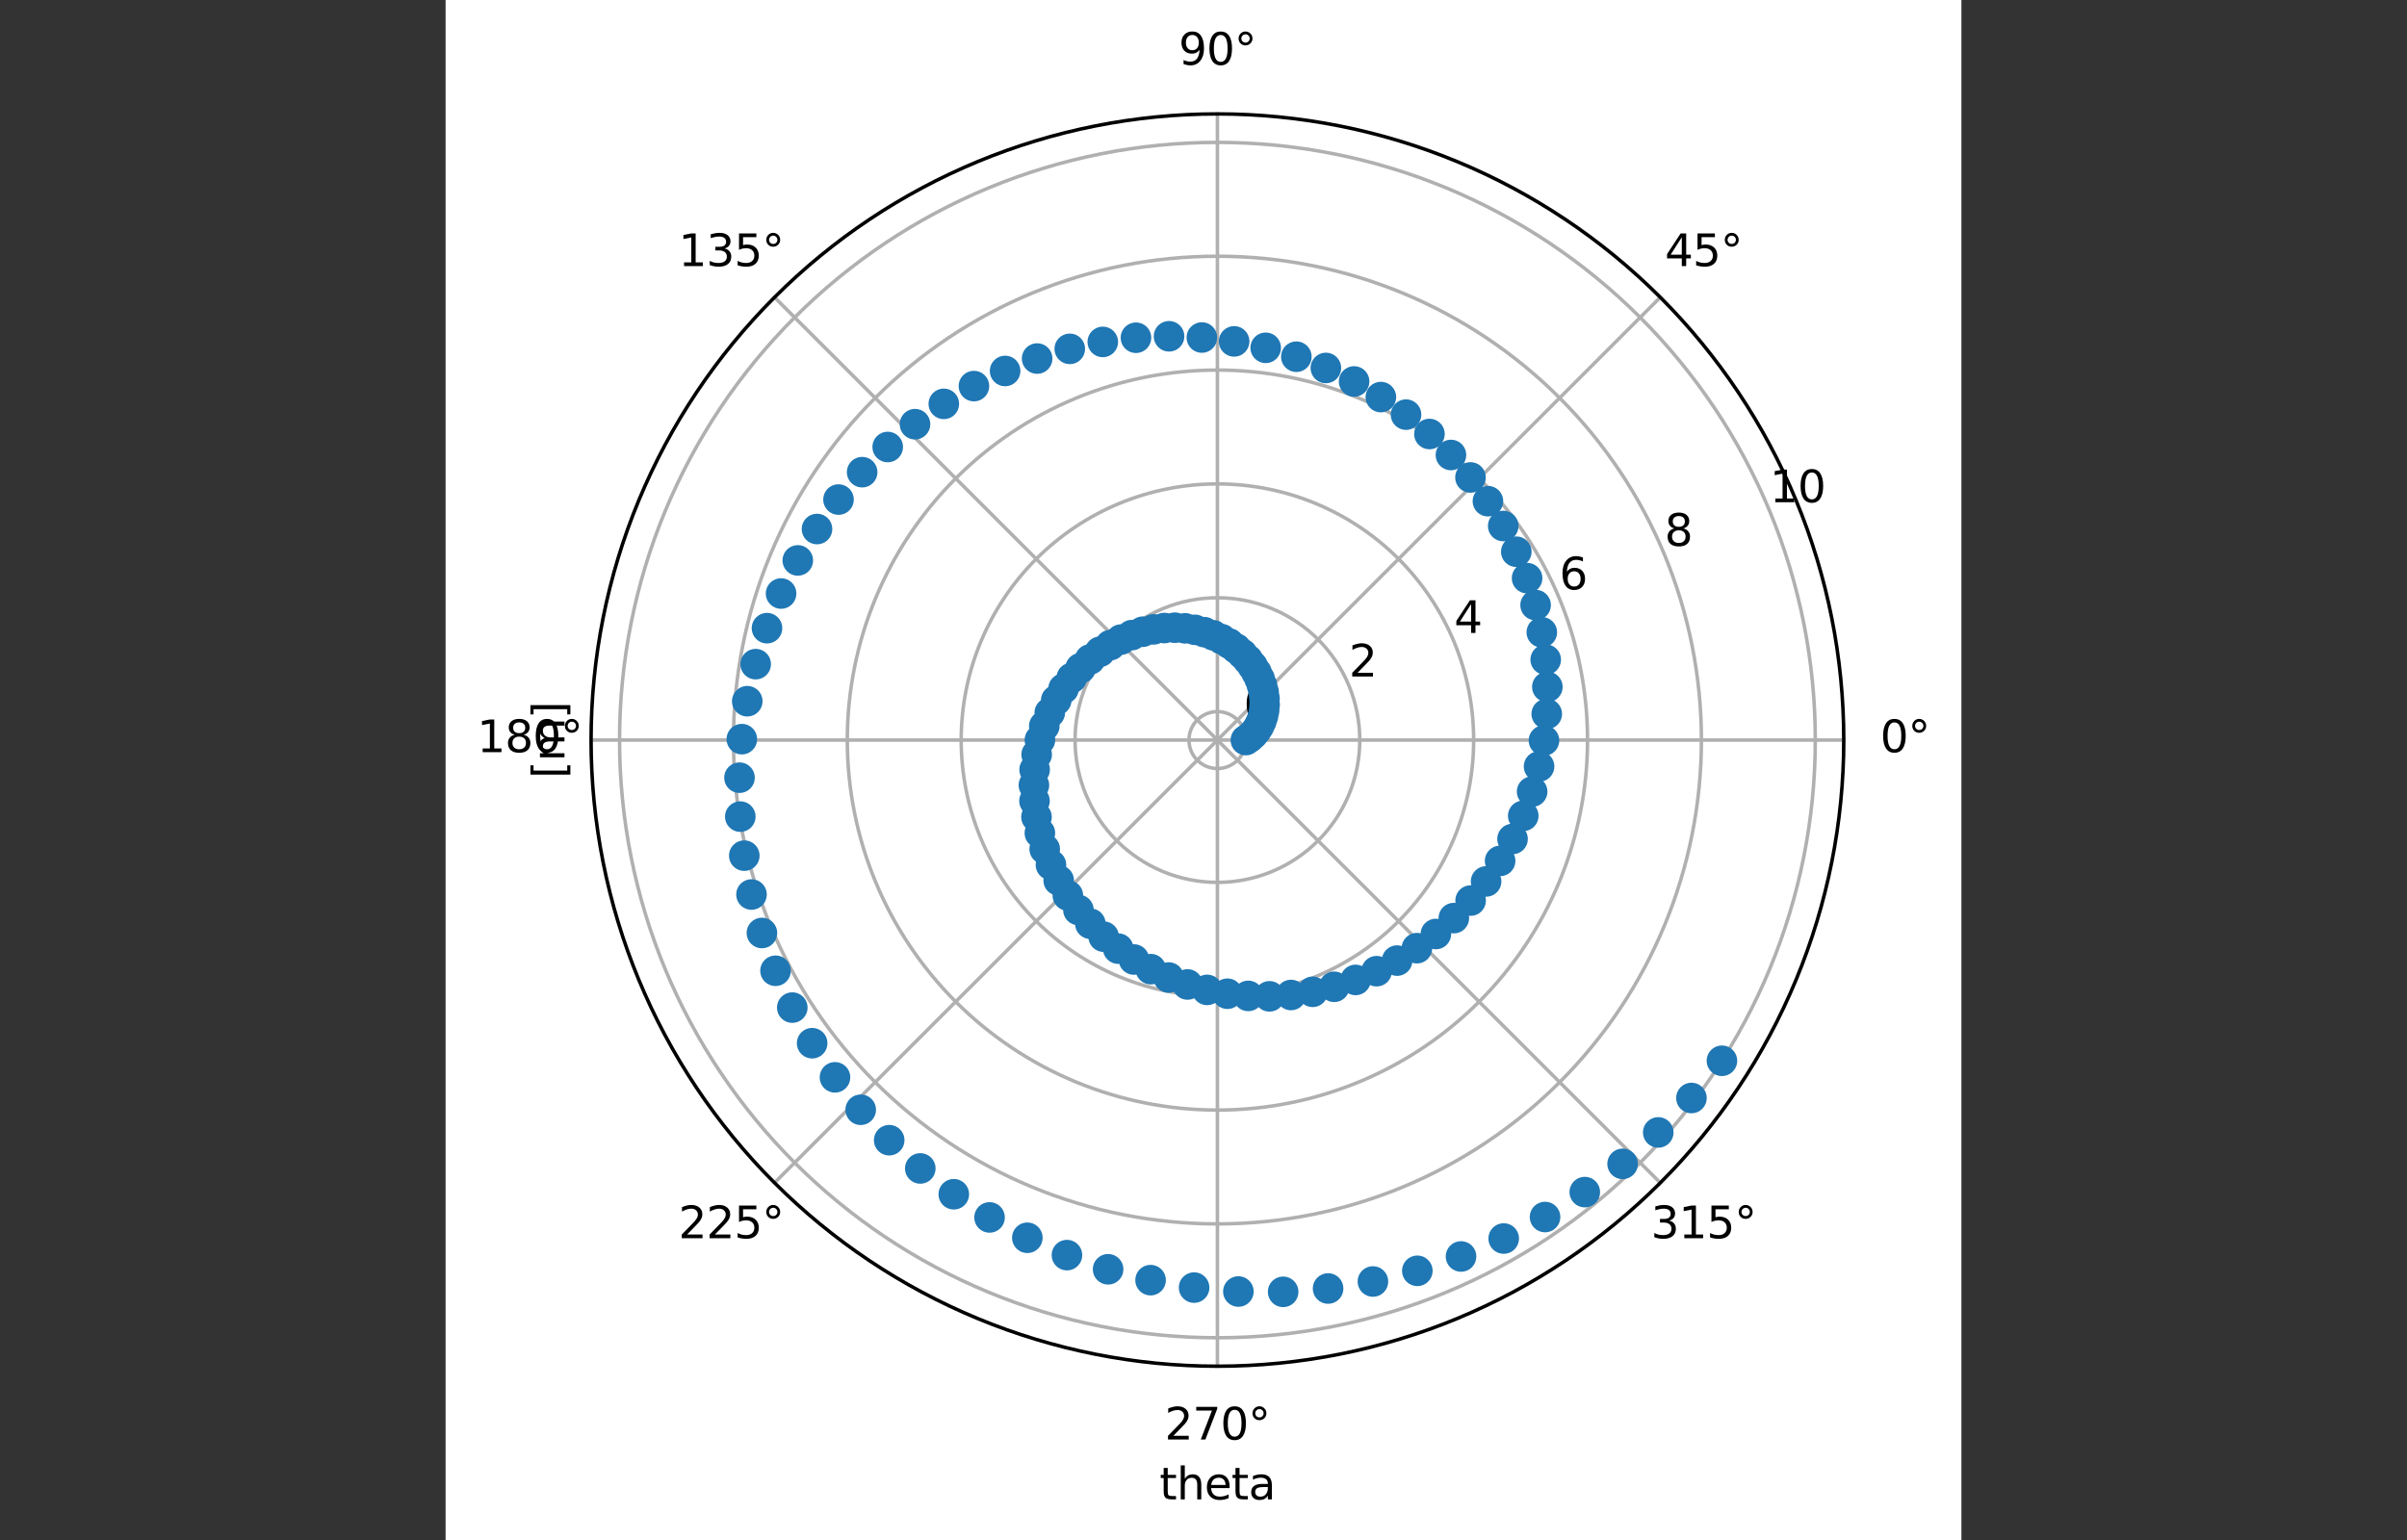 <?xml version="1.0" encoding="UTF-8" standalone="no"?>
<svg
   width="550pt"
   height="351.996pt"
   viewBox="0 0 550 351.996"
   version="1.1"
   id="svg1990"
   xmlns:xlink="http://www.w3.org/1999/xlink"
   xmlns="http://www.w3.org/2000/svg"
   xmlns:svg="http://www.w3.org/2000/svg"
   xmlns:rdf="http://www.w3.org/1999/02/22-rdf-syntax-ns#"
   xmlns:cc="http://creativecommons.org/ns#"
   xmlns:dc="http://purl.org/dc/elements/1.1/">
  <rect x="0" y="0" width="550" height="351.996" fill="#333333" stroke="none"/>
  <defs
     id="defs1436">
    <style
       type="text/css"
       id="style1434">*{stroke-linejoin: round; stroke-linecap: butt}</style>
  </defs>
  <g
     id="figure_1"
     transform="translate(101.817)">
    <g
       id="patch_1">
      <path
         d="M 0,351.996 H 346.365 V 0 H 0 Z"
         style="fill:#ffffff"
         id="path1438" />
    </g>
    <g
       id="axes_1">
      <g
         id="patch_2">
        <path
           d="m 319.484,169.159 c 0,-18.794 -3.702,-37.406 -10.894,-54.77 C 301.397,97.026 290.854,81.248 277.565,67.958 264.275,54.668 248.497,44.126 231.133,36.933 213.77,29.741 195.158,26.039 176.364,26.039 c -18.794,0 -37.406,3.702 -54.77,10.894 C 104.23,44.126 88.452,54.668 75.163,67.958 61.873,81.248 51.33,97.026 44.138,114.389 36.946,131.753 33.244,150.365 33.244,169.159 c 0,18.794 3.702,37.406 10.894,54.77 7.192,17.364 17.735,33.142 31.025,46.431 13.29,13.29 29.068,23.832 46.431,31.025 17.364,7.192 35.975,10.894 54.77,10.894 18.794,0 37.406,-3.702 54.77,-10.894 17.364,-7.192 33.142,-17.735 46.431,-31.025 13.29,-13.29 23.832,-29.068 31.025,-46.431 7.192,-17.364 10.894,-35.975 10.894,-54.77 m -143.12,0 c 0,0 0,0 0,0 0,0 0,0 0,0 0,0 0,0 0,0 0,0 0,0 0,0 0,0 0,0 0,0 0,0 0,0 0,0 0,0 0,0 0,0 0,0 0,0 0,0 0,0 0,0 0,0 0,0 0,0 0,0 0,0 0,0 0,0 0,0 0,0 0,0 0,0 0,0 0,0 0,0 0,0 0,0 0,0 0,0 0,0 0,0 0,0 0,0 z"
           style="fill:#ffffff"
           id="path1441" />
      </g>
      <g
         id="matplotlib.axis_1">
        <g
           id="xtick_1">
          <g
             id="line2d_1">
            <path
               d="m 176.364,169.159 h 143.12"
               clip-path="url(#p679131af2a)"
               style="fill:none;stroke:#b0b0b0;stroke-width:0.8;stroke-linecap:square"
               id="path1444" />
          </g>
          <g
             id="text_1">
            <!-- 0° -->
            <g
               transform="matrix(0.1,0,0,-0.1,327.803,171.918)"
               id="g1455">
              <defs
                 id="defs1449">
                <path
                   id="DejaVuSans-30"
                   d="m 2034,4250 q -487,0 -733,-480 -245,-479 -245,-1442 0,-959 245,-1439 246,-480 733,-480 491,0 736,480 246,480 246,1439 0,963 -246,1442 -245,480 -736,480 z m 0,500 q 785,0 1199,-621 414,-620 414,-1801 0,-1178 -414,-1799 -414,-620 -1199,-620 -784,0 -1198,620 -414,621 -414,1799 0,1181 414,1801 414,621 1198,621 z"
                   transform="scale(0.016)" />
                <path
                   id="DejaVuSans-b0"
                   d="m 1600,4347 q -250,0 -422,-174 -172,-173 -172,-423 0,-247 172,-417 172,-170 422,-170 250,0 422,170 172,170 172,417 0,247 -174,422 -173,175 -420,175 z m 0,403 q 200,0 384,-77 185,-76 319,-220 144,-140 216,-319 72,-178 72,-384 0,-412 -289,-698 -289,-286 -708,-286 -422,0 -704,281 -281,281 -281,703 0,419 287,709 288,291 704,291 z"
                   transform="scale(0.016)" />
              </defs>
              <use
                 xlink:href="#DejaVuSans-30"
                 id="use1451"
                 x="0"
                 y="0"
                 width="100%"
                 height="100%" />
              <use
                 xlink:href="#DejaVuSans-b0"
                 x="63.623"
                 id="use1453"
                 y="0"
                 width="100%"
                 height="100%" />
            </g>
          </g>
        </g>
        <g
           id="xtick_2">
          <g
             id="line2d_2">
            <path
               d="M 176.364,169.159 277.565,67.958"
               clip-path="url(#p679131af2a)"
               style="fill:none;stroke:#b0b0b0;stroke-width:0.8;stroke-linecap:square"
               id="path1459" />
          </g>
          <g
             id="text_2">
            <!-- 45° -->
            <g
               transform="matrix(0.1,0,0,-0.1,278.602,60.818)"
               id="g1472">
              <defs
                 id="defs1464">
                <path
                   id="DejaVuSans-34"
                   d="M 2419,4116 825,1625 h 1594 z m -166,550 h 794 V 1625 h 666 V 1100 H 3047 V 0 H 2419 V 1100 H 313 v 609 z"
                   transform="scale(0.016)" />
                <path
                   id="DejaVuSans-35"
                   d="M 691,4666 H 3169 V 4134 H 1269 V 2991 q 137,47 274,70 138,23 276,23 781,0 1237,-428 457,-428 457,-1159 Q 3513,744 3044,326 2575,-91 1722,-91 1428,-91 1123,-41 819,9 494,109 v 635 q 281,-153 581,-228 300,-75 634,-75 541,0 856,284 316,284 316,772 0,487 -316,771 -315,285 -856,285 -253,0 -505,-56 -251,-56 -513,-175 z"
                   transform="scale(0.016)" />
              </defs>
              <use
                 xlink:href="#DejaVuSans-34"
                 id="use1466"
                 x="0"
                 y="0"
                 width="100%"
                 height="100%" />
              <use
                 xlink:href="#DejaVuSans-35"
                 x="63.623"
                 id="use1468"
                 y="0"
                 width="100%"
                 height="100%" />
              <use
                 xlink:href="#DejaVuSans-b0"
                 x="127.246"
                 id="use1470"
                 y="0"
                 width="100%"
                 height="100%" />
            </g>
          </g>
        </g>
        <g
           id="xtick_3">
          <g
             id="line2d_3">
            <path
               d="M 176.364,169.159 V 26.039"
               clip-path="url(#p679131af2a)"
               style="fill:none;stroke:#b0b0b0;stroke-width:0.8;stroke-linecap:square"
               id="path1476" />
          </g>
          <g
             id="text_3">
            <!-- 90° -->
            <g
               transform="matrix(0.1,0,0,-0.1,167.501,14.798)"
               id="g1488">
              <defs
                 id="defs1480">
                <path
                   id="DejaVuSans-39"
                   d="m 703,97 v 575 q 238,-113 481,-172 244,-59 479,-59 625,0 954,420 330,420 377,1277 -181,-269 -460,-413 -278,-144 -615,-144 -700,0 -1108,423 -408,424 -408,1159 0,718 425,1152 425,435 1131,435 810,0 1236,-621 427,-620 427,-1801 Q 3622,1225 3098,567 2575,-91 1691,-91 1453,-91 1209,-44 966,3 703,97 Z m 1256,1978 q 425,0 673,290 249,291 249,798 0,503 -249,795 -248,292 -673,292 -425,0 -673,-292 -248,-292 -248,-795 0,-507 248,-798 248,-290 673,-290 z"
                   transform="scale(0.016)" />
              </defs>
              <use
                 xlink:href="#DejaVuSans-39"
                 id="use1482"
                 x="0"
                 y="0"
                 width="100%"
                 height="100%" />
              <use
                 xlink:href="#DejaVuSans-30"
                 x="63.623"
                 id="use1484"
                 y="0"
                 width="100%"
                 height="100%" />
              <use
                 xlink:href="#DejaVuSans-b0"
                 x="127.246"
                 id="use1486"
                 y="0"
                 width="100%"
                 height="100%" />
            </g>
          </g>
        </g>
        <g
           id="xtick_4">
          <g
             id="line2d_4">
            <path
               d="M 176.364,169.159 75.163,67.958"
               clip-path="url(#p679131af2a)"
               style="fill:none;stroke:#b0b0b0;stroke-width:0.8;stroke-linecap:square"
               id="path1492" />
          </g>
          <g
             id="text_4">
            <!-- 135° -->
            <g
               transform="matrix(0.1,0,0,-0.1,53.219,60.818)"
               id="g1507">
              <defs
                 id="defs1497">
                <path
                   id="DejaVuSans-31"
                   d="M 794,531 H 1825 V 4091 L 703,3866 v 575 l 1116,225 h 631 V 531 H 3481 V 0 H 794 Z"
                   transform="scale(0.016)" />
                <path
                   id="DejaVuSans-33"
                   d="m 2597,2516 q 453,-97 707,-404 255,-306 255,-756 0,-690 -475,-1069 -475,-378 -1350,-378 -293,0 -604,58 -311,58 -642,174 v 609 q 262,-153 574,-231 313,-78 654,-78 593,0 904,234 311,234 311,681 0,413 -289,645 -289,233 -804,233 h -544 v 519 h 569 q 465,0 712,186 247,186 247,536 0,359 -255,551 -254,193 -729,193 -260,0 -557,-57 -297,-56 -653,-174 v 562 q 360,100 674,150 314,50 592,50 719,0 1137,-327 419,-326 419,-882 0,-388 -222,-655 -222,-267 -631,-370 z"
                   transform="scale(0.016)" />
              </defs>
              <use
                 xlink:href="#DejaVuSans-31"
                 id="use1499"
                 x="0"
                 y="0"
                 width="100%"
                 height="100%" />
              <use
                 xlink:href="#DejaVuSans-33"
                 x="63.623"
                 id="use1501"
                 y="0"
                 width="100%"
                 height="100%" />
              <use
                 xlink:href="#DejaVuSans-35"
                 x="127.246"
                 id="use1503"
                 y="0"
                 width="100%"
                 height="100%" />
              <use
                 xlink:href="#DejaVuSans-b0"
                 x="190.869"
                 id="use1505"
                 y="0"
                 width="100%"
                 height="100%" />
            </g>
          </g>
        </g>
        <g
           id="xtick_5">
          <g
             id="line2d_5">
            <path
               d="m 176.364,169.159 h -143.12"
               clip-path="url(#p679131af2a)"
               style="fill:none;stroke:#b0b0b0;stroke-width:0.8;stroke-linecap:square"
               id="path1511" />
          </g>
          <g
             id="text_5">
            <!-- 180° -->
            <g
               transform="matrix(0.1,0,0,-0.1,7.2,171.918)"
               id="g1525">
              <defs
                 id="defs1515">
                <path
                   id="DejaVuSans-38"
                   d="m 2034,2216 q -450,0 -708,-241 -257,-241 -257,-662 0,-422 257,-663 258,-241 708,-241 450,0 709,242 260,243 260,662 0,421 -258,662 -257,241 -711,241 z m -631,268 q -406,100 -633,378 -226,279 -226,679 0,559 398,884 399,325 1092,325 697,0 1094,-325 397,-325 397,-884 0,-400 -227,-679 -226,-278 -629,-378 456,-106 710,-416 255,-309 255,-755 Q 3634,634 3220,271 2806,-91 2034,-91 1263,-91 848,271 434,634 434,1313 q 0,446 256,755 257,310 713,416 z m -231,997 q 0,-362 226,-565 227,-203 636,-203 407,0 636,203 230,203 230,565 0,363 -230,566 -229,203 -636,203 -409,0 -636,-203 -226,-203 -226,-566 z"
                   transform="scale(0.016)" />
              </defs>
              <use
                 xlink:href="#DejaVuSans-31"
                 id="use1517"
                 x="0"
                 y="0"
                 width="100%"
                 height="100%" />
              <use
                 xlink:href="#DejaVuSans-38"
                 x="63.623"
                 id="use1519"
                 y="0"
                 width="100%"
                 height="100%" />
              <use
                 xlink:href="#DejaVuSans-30"
                 x="127.246"
                 id="use1521"
                 y="0"
                 width="100%"
                 height="100%" />
              <use
                 xlink:href="#DejaVuSans-b0"
                 x="190.869"
                 id="use1523"
                 y="0"
                 width="100%"
                 height="100%" />
            </g>
          </g>
        </g>
        <g
           id="xtick_6">
          <g
             id="line2d_6">
            <path
               d="M 176.364,169.159 75.163,270.36"
               clip-path="url(#p679131af2a)"
               style="fill:none;stroke:#b0b0b0;stroke-width:0.8;stroke-linecap:square"
               id="path1529" />
          </g>
          <g
             id="text_6">
            <!-- 225° -->
            <g
               transform="matrix(0.1,0,0,-0.1,53.219,283.019)"
               id="g1543">
              <defs
                 id="defs1533">
                <path
                   id="DejaVuSans-32"
                   d="M 1228,531 H 3431 V 0 H 469 v 531 q 359,372 979,998 621,627 780,809 303,340 423,576 121,236 121,464 0,372 -261,606 -261,235 -680,235 -297,0 -627,-103 -329,-103 -704,-313 v 638 q 381,153 712,231 332,78 607,78 725,0 1156,-363 431,-362 431,-968 0,-288 -108,-546 -107,-257 -392,-607 -78,-91 -497,-524 Q 1991,1309 1228,531 Z"
                   transform="scale(0.016)" />
              </defs>
              <use
                 xlink:href="#DejaVuSans-32"
                 id="use1535"
                 x="0"
                 y="0"
                 width="100%"
                 height="100%" />
              <use
                 xlink:href="#DejaVuSans-32"
                 x="63.623"
                 id="use1537"
                 y="0"
                 width="100%"
                 height="100%" />
              <use
                 xlink:href="#DejaVuSans-35"
                 x="127.246"
                 id="use1539"
                 y="0"
                 width="100%"
                 height="100%" />
              <use
                 xlink:href="#DejaVuSans-b0"
                 x="190.869"
                 id="use1541"
                 y="0"
                 width="100%"
                 height="100%" />
            </g>
          </g>
        </g>
        <g
           id="xtick_7">
          <g
             id="line2d_7">
            <path
               d="m 176.364,169.159 v 143.12"
               clip-path="url(#p679131af2a)"
               style="fill:none;stroke:#b0b0b0;stroke-width:0.8;stroke-linecap:square"
               id="path1547" />
          </g>
          <g
             id="text_7">
            <!-- 270° -->
            <g
               transform="matrix(0.1,0,0,-0.1,164.32,329.038)"
               id="g1561">
              <defs
                 id="defs1551">
                <path
                   id="DejaVuSans-37"
                   d="M 525,4666 H 3525 V 4397 L 1831,0 H 1172 L 2766,4134 H 525 Z"
                   transform="scale(0.016)" />
              </defs>
              <use
                 xlink:href="#DejaVuSans-32"
                 id="use1553"
                 x="0"
                 y="0"
                 width="100%"
                 height="100%" />
              <use
                 xlink:href="#DejaVuSans-37"
                 x="63.623"
                 id="use1555"
                 y="0"
                 width="100%"
                 height="100%" />
              <use
                 xlink:href="#DejaVuSans-30"
                 x="127.246"
                 id="use1557"
                 y="0"
                 width="100%"
                 height="100%" />
              <use
                 xlink:href="#DejaVuSans-b0"
                 x="190.869"
                 id="use1559"
                 y="0"
                 width="100%"
                 height="100%" />
            </g>
          </g>
        </g>
        <g
           id="xtick_8">
          <g
             id="line2d_8">
            <path
               d="M 176.364,169.159 277.565,270.36"
               clip-path="url(#p679131af2a)"
               style="fill:none;stroke:#b0b0b0;stroke-width:0.8;stroke-linecap:square"
               id="path1565" />
          </g>
          <g
             id="text_8">
            <!-- 315° -->
            <g
               transform="matrix(0.1,0,0,-0.1,275.421,283.019)"
               id="g1576">
              <use
                 xlink:href="#DejaVuSans-33"
                 id="use1568"
                 x="0"
                 y="0"
                 width="100%"
                 height="100%" />
              <use
                 xlink:href="#DejaVuSans-31"
                 x="63.623"
                 id="use1570"
                 y="0"
                 width="100%"
                 height="100%" />
              <use
                 xlink:href="#DejaVuSans-35"
                 x="127.246"
                 id="use1572"
                 y="0"
                 width="100%"
                 height="100%" />
              <use
                 xlink:href="#DejaVuSans-b0"
                 x="190.869"
                 id="use1574"
                 y="0"
                 width="100%"
                 height="100%" />
            </g>
          </g>
        </g>
        <g
           id="text_9">
          <!-- theta -->
          <g
             transform="matrix(0.1,0,0,-0.1,163.134,342.717)"
             id="g1596">
            <defs
               id="defs1584">
              <path
                 id="DejaVuSans-74"
                 d="M 1172,4494 V 3500 H 2356 V 3053 H 1172 V 1153 q 0,-428 117,-550 117,-122 477,-122 h 590 V 0 H 1766 Q 1100,0 847,248 594,497 594,1153 V 3053 H 172 v 447 h 422 v 994 z"
                 transform="scale(0.016)" />
              <path
                 id="DejaVuSans-68"
                 d="M 3513,2113 V 0 h -575 v 2094 q 0,497 -194,743 -194,247 -581,247 -466,0 -735,-297 -269,-296 -269,-809 V 0 H 581 v 4863 h 578 V 2956 q 207,316 486,472 280,156 646,156 603,0 912,-373 310,-373 310,-1098 z"
                 transform="scale(0.016)" />
              <path
                 id="DejaVuSans-65"
                 d="M 3597,1894 V 1613 H 953 q 38,-594 358,-905 320,-311 892,-311 331,0 642,81 311,81 618,244 V 178 Q 3153,47 2828,-22 2503,-91 2169,-91 1331,-91 842,396 353,884 353,1716 q 0,859 464,1363 464,505 1252,505 706,0 1117,-455 411,-454 411,-1235 z m -575,169 q -6,471 -264,752 -258,282 -683,282 -481,0 -770,-272 -289,-272 -333,-766 z"
                 transform="scale(0.016)" />
              <path
                 id="DejaVuSans-61"
                 d="m 2194,1759 q -697,0 -966,-159 -269,-159 -269,-544 0,-306 202,-486 202,-179 548,-179 479,0 768,339 289,339 289,901 v 128 z m 1147,238 V 0 H 2766 V 531 Q 2569,213 2275,61 1981,-91 1556,-91 q -537,0 -855,302 -317,302 -317,808 0,590 395,890 396,300 1180,300 h 807 v 57 q 0,397 -261,614 -261,217 -733,217 -300,0 -585,-72 -284,-72 -546,-216 v 532 q 315,122 612,182 297,61 578,61 760,0 1135,-394 375,-393 375,-1193 z"
                 transform="scale(0.016)" />
            </defs>
            <use
               xlink:href="#DejaVuSans-74"
               id="use1586"
               x="0"
               y="0"
               width="100%"
               height="100%" />
            <use
               xlink:href="#DejaVuSans-68"
               x="39.209"
               id="use1588"
               y="0"
               width="100%"
               height="100%" />
            <use
               xlink:href="#DejaVuSans-65"
               x="102.588"
               id="use1590"
               y="0"
               width="100%"
               height="100%" />
            <use
               xlink:href="#DejaVuSans-74"
               x="164.111"
               id="use1592"
               y="0"
               width="100%"
               height="100%" />
            <use
               xlink:href="#DejaVuSans-61"
               x="203.32"
               id="use1594"
               y="0"
               width="100%"
               height="100%" />
          </g>
        </g>
      </g>
      <g
         id="matplotlib.axis_2">
        <g
           id="ytick_1">
          <g
             id="line2d_9">
            <path
               d="m 182.869,169.159 c 0,-0.854 -0.168,-1.7 -0.495,-2.49 -0.327,-0.789 -0.806,-1.506 -1.41,-2.111 -0.604,-0.604 -1.321,-1.083 -2.111,-1.41 -0.789,-0.327 -1.635,-0.495 -2.49,-0.495 -0.854,0 -1.7,0.168 -2.49,0.495 -0.789,0.327 -1.506,0.806 -2.111,1.41 -0.604,0.604 -1.083,1.321 -1.41,2.111 -0.327,0.789 -0.495,1.635 -0.495,2.49 0,0.854 0.168,1.7 0.495,2.49 0.327,0.789 0.806,1.506 1.41,2.111 0.604,0.604 1.321,1.083 2.111,1.41 0.789,0.327 1.635,0.495 2.49,0.495 0.854,0 1.7,-0.168 2.49,-0.495 0.789,-0.327 1.506,-0.806 2.111,-1.41 0.604,-0.604 1.083,-1.321 1.41,-2.111 0.327,-0.789 0.495,-1.635 0.495,-2.49"
               clip-path="url(#p679131af2a)"
               style="fill:none;stroke:#b0b0b0;stroke-width:0.8;stroke-linecap:square"
               id="path1600" />
          </g>
          <g
             id="text_10">
            <!-- 0 -->
            <g
               transform="matrix(0.1,0,0,-0.1,182.374,164.59)"
               id="g1605">
              <use
                 xlink:href="#DejaVuSans-30"
                 id="use1603"
                 x="0"
                 y="0"
                 width="100%"
                 height="100%" />
            </g>
          </g>
        </g>
        <g
           id="ytick_2">
          <g
             id="line2d_10">
            <path
               d="m 208.891,169.159 c 0,-4.271 -0.841,-8.501 -2.476,-12.448 -1.635,-3.946 -4.031,-7.532 -7.051,-10.553 -3.02,-3.02 -6.606,-5.416 -10.553,-7.051 -3.946,-1.635 -8.176,-2.476 -12.448,-2.476 -4.271,0 -8.501,0.841 -12.448,2.476 -3.946,1.635 -7.532,4.031 -10.553,7.051 -3.02,3.02 -5.416,6.606 -7.051,10.553 -1.635,3.946 -2.476,8.176 -2.476,12.448 0,4.271 0.841,8.501 2.476,12.448 1.635,3.946 4.031,7.532 7.051,10.553 3.02,3.02 6.606,5.416 10.553,7.051 3.946,1.635 8.176,2.476 12.448,2.476 4.271,0 8.501,-0.841 12.448,-2.476 3.946,-1.635 7.532,-4.031 10.553,-7.051 3.02,-3.02 5.416,-6.606 7.051,-10.553 1.635,-3.946 2.476,-8.176 2.476,-12.448"
               clip-path="url(#p679131af2a)"
               style="fill:none;stroke:#b0b0b0;stroke-width:0.8;stroke-linecap:square"
               id="path1609" />
          </g>
          <g
             id="text_11">
            <!-- 2 -->
            <g
               transform="matrix(0.1,0,0,-0.1,206.415,154.632)"
               id="g1614">
              <use
                 xlink:href="#DejaVuSans-32"
                 id="use1612"
                 x="0"
                 y="0"
                 width="100%"
                 height="100%" />
            </g>
          </g>
        </g>
        <g
           id="ytick_3">
          <g
             id="line2d_11">
            <path
               d="m 234.913,169.159 c 0,-7.689 -1.514,-15.302 -4.457,-22.406 -2.942,-7.103 -7.255,-13.558 -12.692,-18.995 -5.437,-5.437 -11.891,-9.75 -18.995,-12.692 -7.103,-2.942 -14.717,-4.457 -22.406,-4.457 -7.689,0 -15.302,1.514 -22.406,4.457 -7.103,2.942 -13.558,7.255 -18.995,12.692 -5.437,5.437 -9.75,11.891 -12.692,18.995 -2.942,7.103 -4.457,14.717 -4.457,22.406 0,7.689 1.514,15.302 4.457,22.406 2.942,7.103 7.255,13.558 12.692,18.995 5.437,5.437 11.891,9.75 18.995,12.692 7.103,2.942 14.717,4.457 22.406,4.457 7.689,0 15.302,-1.514 22.406,-4.457 7.103,-2.942 13.558,-7.255 18.995,-12.692 5.437,-5.437 9.75,-11.891 12.692,-18.995 2.942,-7.103 4.457,-14.717 4.457,-22.406"
               clip-path="url(#p679131af2a)"
               style="fill:none;stroke:#b0b0b0;stroke-width:0.8;stroke-linecap:square"
               id="path1618" />
          </g>
          <g
             id="text_12">
            <!-- 4 -->
            <g
               transform="matrix(0.1,0,0,-0.1,230.456,144.674)"
               id="g1623">
              <use
                 xlink:href="#DejaVuSans-34"
                 id="use1621"
                 x="0"
                 y="0"
                 width="100%"
                 height="100%" />
            </g>
          </g>
        </g>
        <g
           id="ytick_4">
          <g
             id="line2d_12">
            <path
               d="m 260.935,169.159 c 0,-11.106 -2.188,-22.104 -6.438,-32.364 -4.25,-10.26 -10.48,-19.584 -18.333,-27.437 -7.853,-7.853 -17.176,-14.083 -27.437,-18.333 -10.26,-4.25 -21.258,-6.438 -32.364,-6.438 -11.106,0 -22.104,2.188 -32.364,6.438 -10.26,4.25 -19.584,10.48 -27.437,18.333 -7.853,7.853 -14.083,17.176 -18.333,27.437 -4.25,10.26 -6.438,21.258 -6.438,32.364 0,11.106 2.188,22.104 6.438,32.364 4.25,10.26 10.48,19.584 18.333,27.437 7.853,7.853 17.176,14.083 27.437,18.333 10.26,4.25 21.258,6.438 32.364,6.438 11.106,0 22.104,-2.188 32.364,-6.438 10.26,-4.25 19.584,-10.48 27.437,-18.333 7.853,-7.853 14.083,-17.176 18.333,-27.437 4.25,-10.26 6.438,-21.258 6.438,-32.364"
               clip-path="url(#p679131af2a)"
               style="fill:none;stroke:#b0b0b0;stroke-width:0.8;stroke-linecap:square"
               id="path1627" />
          </g>
          <g
             id="text_13">
            <!-- 6 -->
            <g
               transform="matrix(0.1,0,0,-0.1,254.497,134.715)"
               id="g1635">
              <defs
                 id="defs1631">
                <path
                   id="DejaVuSans-36"
                   d="m 2113,2584 q -425,0 -674,-291 -248,-290 -248,-796 0,-503 248,-796 249,-292 674,-292 425,0 673,292 248,293 248,796 0,506 -248,796 -248,291 -673,291 z m 1253,1979 v -575 q -238,112 -480,171 -242,60 -480,60 -625,0 -955,-422 -329,-422 -376,-1275 184,272 462,417 279,145 613,145 703,0 1111,-427 408,-426 408,-1160 0,-719 -425,-1154 -425,-434 -1131,-434 -810,0 -1238,620 -428,621 -428,1799 0,1106 525,1764 525,658 1409,658 238,0 480,-47 242,-47 505,-140 z"
                   transform="scale(0.016)" />
              </defs>
              <use
                 xlink:href="#DejaVuSans-36"
                 id="use1633"
                 x="0"
                 y="0"
                 width="100%"
                 height="100%" />
            </g>
          </g>
        </g>
        <g
           id="ytick_5">
          <g
             id="line2d_13">
            <path
               d="m 286.956,169.159 c 0,-14.523 -2.861,-28.905 -8.418,-42.322 -5.558,-13.417 -13.704,-25.61 -23.973,-35.879 -10.269,-10.269 -22.461,-18.416 -35.879,-23.973 -13.417,-5.558 -27.799,-8.418 -42.322,-8.418 -14.523,0 -28.905,2.861 -42.322,8.418 -13.417,5.558 -25.61,13.704 -35.879,23.973 -10.269,10.269 -18.416,22.461 -23.973,35.879 -5.558,13.417 -8.418,27.799 -8.418,42.322 0,14.523 2.861,28.905 8.418,42.322 5.558,13.417 13.704,25.61 23.973,35.879 10.269,10.269 22.461,18.416 35.879,23.973 13.417,5.558 27.799,8.418 42.322,8.418 14.523,0 28.905,-2.861 42.322,-8.418 13.417,-5.558 25.61,-13.704 35.879,-23.973 10.269,-10.269 18.416,-22.461 23.973,-35.879 5.558,-13.417 8.418,-27.799 8.418,-42.322"
               clip-path="url(#p679131af2a)"
               style="fill:none;stroke:#b0b0b0;stroke-width:0.8;stroke-linecap:square"
               id="path1639" />
          </g>
          <g
             id="text_14">
            <!-- 8 -->
            <g
               transform="matrix(0.1,0,0,-0.1,278.538,124.757)"
               id="g1644">
              <use
                 xlink:href="#DejaVuSans-38"
                 id="use1642"
                 x="0"
                 y="0"
                 width="100%"
                 height="100%" />
            </g>
          </g>
        </g>
        <g
           id="ytick_6">
          <g
             id="line2d_14">
            <path
               d="m 312.978,169.159 c 0,-17.94 -3.534,-35.706 -10.399,-52.28 C 295.714,100.304 285.65,85.244 272.965,72.558 260.279,59.872 245.218,49.809 228.644,42.944 212.069,36.078 194.304,32.545 176.364,32.545 c -17.94,0 -35.706,3.534 -52.28,10.399 C 107.509,49.809 92.448,59.872 79.763,72.558 67.077,85.244 57.014,100.304 50.148,116.879 43.283,133.453 39.749,151.219 39.749,169.159 c 0,17.94 3.534,35.706 10.399,52.28 6.865,16.574 16.929,31.635 29.614,44.321 12.686,12.686 27.747,22.749 44.321,29.614 16.574,6.865 34.34,10.399 52.28,10.399 17.94,0 35.706,-3.534 52.28,-10.399 16.574,-6.865 31.635,-16.929 44.321,-29.614 12.686,-12.686 22.749,-27.746 29.614,-44.321 6.865,-16.574 10.399,-34.34 10.399,-52.28"
               clip-path="url(#p679131af2a)"
               style="fill:none;stroke:#b0b0b0;stroke-width:0.8;stroke-linecap:square"
               id="path1648" />
          </g>
          <g
             id="text_15">
            <!-- 10 -->
            <g
               transform="matrix(0.1,0,0,-0.1,302.579,114.799)"
               id="g1655">
              <use
                 xlink:href="#DejaVuSans-31"
                 id="use1651"
                 x="0"
                 y="0"
                 width="100%"
                 height="100%" />
              <use
                 xlink:href="#DejaVuSans-30"
                 x="63.623"
                 id="use1653"
                 y="0"
                 width="100%"
                 height="100%" />
            </g>
          </g>
        </g>
        <g
           id="text_16">
          <!-- [m] -->
          <g
             transform="matrix(0,-0.1,-0.1,0,27.164,177.931)"
             id="g1670">
            <defs
               id="defs1662">
              <path
                 id="DejaVuSans-5b"
                 d="M 550,4863 H 1875 V 4416 H 1125 V -397 h 750 V -844 H 550 Z"
                 transform="scale(0.016)" />
              <path
                 id="DejaVuSans-6d"
                 d="m 3328,2828 q 216,388 516,572 300,184 706,184 547,0 844,-383 297,-382 297,-1088 V 0 h -578 v 2094 q 0,503 -179,746 -178,244 -543,244 -447,0 -707,-297 -259,-296 -259,-809 V 0 h -578 v 2094 q 0,506 -178,748 -178,242 -550,242 -441,0 -701,-298 -259,-298 -259,-808 V 0 H 581 v 3500 h 578 v -544 q 197,322 472,475 275,153 653,153 382,0 649,-194 267,-193 395,-562 z"
                 transform="scale(0.016)" />
              <path
                 id="DejaVuSans-5d"
                 d="M 1947,4863 V -844 H 622 v 447 h 747 V 4416 H 622 v 447 z"
                 transform="scale(0.016)" />
            </defs>
            <use
               xlink:href="#DejaVuSans-5b"
               id="use1664"
               x="0"
               y="0"
               width="100%"
               height="100%" />
            <use
               xlink:href="#DejaVuSans-6d"
               x="39.014"
               id="use1666"
               y="0"
               width="100%"
               height="100%" />
            <use
               xlink:href="#DejaVuSans-5d"
               x="136.426"
               id="use1668"
               y="0"
               width="100%"
               height="100%" />
          </g>
        </g>
      </g>
      <g
         id="patch_3">
        <path
           d="m 319.484,169.159 c 0,-18.794 -3.702,-37.406 -10.894,-54.77 C 301.397,97.026 290.854,81.248 277.565,67.958 264.275,54.668 248.497,44.126 231.133,36.933 213.77,29.741 195.158,26.039 176.364,26.039 c -18.794,0 -37.406,3.702 -54.77,10.894 C 104.23,44.126 88.452,54.668 75.163,67.958 61.873,81.248 51.33,97.026 44.138,114.389 36.946,131.753 33.244,150.365 33.244,169.159 c 0,18.794 3.702,37.406 10.894,54.77 7.192,17.364 17.735,33.142 31.025,46.431 13.29,13.29 29.068,23.832 46.431,31.025 17.364,7.192 35.975,10.894 54.77,10.894 18.794,0 37.406,-3.702 54.77,-10.894 17.364,-7.192 33.142,-17.735 46.431,-31.025 13.29,-13.29 23.832,-29.068 31.025,-46.431 7.192,-17.364 10.894,-35.975 10.894,-54.77"
           style="fill:none;stroke:#000000;stroke-width:0.8;stroke-linecap:square;stroke-linejoin:miter"
           id="path1674" />
      </g>
      <g
         id="line2d_15">
        <defs
           id="defs1678">
          <path
             id="m202d9e36bf"
             d="M 0,3 C 0.796,3 1.559,2.684 2.121,2.121 2.684,1.559 3,0.796 3,0 3,-0.796 2.684,-1.559 2.121,-2.121 1.559,-2.684 0.796,-3 0,-3 -0.796,-3 -1.559,-2.684 -2.121,-2.121 -2.684,-1.559 -3,-0.796 -3,0 -3,0.796 -2.684,1.559 -2.121,2.121 -1.559,2.684 -0.796,3 0,3 Z"
             style="stroke:#1f77b4" />
        </defs>
        <g
           clip-path="url(#p679131af2a)"
           id="g1980">
          <use
             xlink:href="#m202d9e36bf"
             x="182.869"
             y="169.159"
             style="fill:#1f77b4;stroke:#1f77b4"
             id="use1680"
             width="100%"
             height="100%" />
          <use
             xlink:href="#m202d9e36bf"
             x="183.719"
             y="168.565"
             style="fill:#1f77b4;stroke:#1f77b4"
             id="use1682"
             width="100%"
             height="100%" />
          <use
             xlink:href="#m202d9e36bf"
             x="184.509"
             y="167.836"
             style="fill:#1f77b4;stroke:#1f77b4"
             id="use1684"
             width="100%"
             height="100%" />
          <use
             xlink:href="#m202d9e36bf"
             x="185.224"
             y="166.976"
             style="fill:#1f77b4;stroke:#1f77b4"
             id="use1686"
             width="100%"
             height="100%" />
          <use
             xlink:href="#m202d9e36bf"
             x="185.848"
             y="165.994"
             style="fill:#1f77b4;stroke:#1f77b4"
             id="use1688"
             width="100%"
             height="100%" />
          <use
             xlink:href="#m202d9e36bf"
             x="186.366"
             y="164.899"
             style="fill:#1f77b4;stroke:#1f77b4"
             id="use1690"
             width="100%"
             height="100%" />
          <use
             xlink:href="#m202d9e36bf"
             x="186.764"
             y="163.702"
             style="fill:#1f77b4;stroke:#1f77b4"
             id="use1692"
             width="100%"
             height="100%" />
          <use
             xlink:href="#m202d9e36bf"
             x="187.029"
             y="162.416"
             style="fill:#1f77b4;stroke:#1f77b4"
             id="use1694"
             width="100%"
             height="100%" />
          <use
             xlink:href="#m202d9e36bf"
             x="187.15"
             y="161.056"
             style="fill:#1f77b4;stroke:#1f77b4"
             id="use1696"
             width="100%"
             height="100%" />
          <use
             xlink:href="#m202d9e36bf"
             x="187.117"
             y="159.635"
             style="fill:#1f77b4;stroke:#1f77b4"
             id="use1698"
             width="100%"
             height="100%" />
          <use
             xlink:href="#m202d9e36bf"
             x="186.921"
             y="158.171"
             style="fill:#1f77b4;stroke:#1f77b4"
             id="use1700"
             width="100%"
             height="100%" />
          <use
             xlink:href="#m202d9e36bf"
             x="186.555"
             y="156.681"
             style="fill:#1f77b4;stroke:#1f77b4"
             id="use1702"
             width="100%"
             height="100%" />
          <use
             xlink:href="#m202d9e36bf"
             x="186.015"
             y="155.183"
             style="fill:#1f77b4;stroke:#1f77b4"
             id="use1704"
             width="100%"
             height="100%" />
          <use
             xlink:href="#m202d9e36bf"
             x="185.296"
             y="153.696"
             style="fill:#1f77b4;stroke:#1f77b4"
             id="use1706"
             width="100%"
             height="100%" />
          <use
             xlink:href="#m202d9e36bf"
             x="184.397"
             y="152.239"
             style="fill:#1f77b4;stroke:#1f77b4"
             id="use1708"
             width="100%"
             height="100%" />
          <use
             xlink:href="#m202d9e36bf"
             x="183.32"
             y="150.831"
             style="fill:#1f77b4;stroke:#1f77b4"
             id="use1710"
             width="100%"
             height="100%" />
          <use
             xlink:href="#m202d9e36bf"
             x="182.066"
             y="149.492"
             style="fill:#1f77b4;stroke:#1f77b4"
             id="use1712"
             width="100%"
             height="100%" />
          <use
             xlink:href="#m202d9e36bf"
             x="180.64"
             y="148.242"
             style="fill:#1f77b4;stroke:#1f77b4"
             id="use1714"
             width="100%"
             height="100%" />
          <use
             xlink:href="#m202d9e36bf"
             x="179.049"
             y="147.099"
             style="fill:#1f77b4;stroke:#1f77b4"
             id="use1716"
             width="100%"
             height="100%" />
          <use
             xlink:href="#m202d9e36bf"
             x="177.301"
             y="146.082"
             style="fill:#1f77b4;stroke:#1f77b4"
             id="use1718"
             width="100%"
             height="100%" />
          <use
             xlink:href="#m202d9e36bf"
             x="175.407"
             y="145.208"
             style="fill:#1f77b4;stroke:#1f77b4"
             id="use1720"
             width="100%"
             height="100%" />
          <use
             xlink:href="#m202d9e36bf"
             x="173.378"
             y="144.496"
             style="fill:#1f77b4;stroke:#1f77b4"
             id="use1722"
             width="100%"
             height="100%" />
          <use
             xlink:href="#m202d9e36bf"
             x="171.229"
             y="143.961"
             style="fill:#1f77b4;stroke:#1f77b4"
             id="use1724"
             width="100%"
             height="100%" />
          <use
             xlink:href="#m202d9e36bf"
             x="168.976"
             y="143.617"
             style="fill:#1f77b4;stroke:#1f77b4"
             id="use1726"
             width="100%"
             height="100%" />
          <use
             xlink:href="#m202d9e36bf"
             x="166.636"
             y="143.477"
             style="fill:#1f77b4;stroke:#1f77b4"
             id="use1728"
             width="100%"
             height="100%" />
          <use
             xlink:href="#m202d9e36bf"
             x="164.227"
             y="143.554"
             style="fill:#1f77b4;stroke:#1f77b4"
             id="use1730"
             width="100%"
             height="100%" />
          <use
             xlink:href="#m202d9e36bf"
             x="161.77"
             y="143.857"
             style="fill:#1f77b4;stroke:#1f77b4"
             id="use1732"
             width="100%"
             height="100%" />
          <use
             xlink:href="#m202d9e36bf"
             x="159.286"
             y="144.394"
             style="fill:#1f77b4;stroke:#1f77b4"
             id="use1734"
             width="100%"
             height="100%" />
          <use
             xlink:href="#m202d9e36bf"
             x="156.797"
             y="145.172"
             style="fill:#1f77b4;stroke:#1f77b4"
             id="use1736"
             width="100%"
             height="100%" />
          <use
             xlink:href="#m202d9e36bf"
             x="154.326"
             y="146.193"
             style="fill:#1f77b4;stroke:#1f77b4"
             id="use1738"
             width="100%"
             height="100%" />
          <use
             xlink:href="#m202d9e36bf"
             x="151.897"
             y="147.461"
             style="fill:#1f77b4;stroke:#1f77b4"
             id="use1740"
             width="100%"
             height="100%" />
          <use
             xlink:href="#m202d9e36bf"
             x="149.533"
             y="148.975"
             style="fill:#1f77b4;stroke:#1f77b4"
             id="use1742"
             width="100%"
             height="100%" />
          <use
             xlink:href="#m202d9e36bf"
             x="147.258"
             y="150.732"
             style="fill:#1f77b4;stroke:#1f77b4"
             id="use1744"
             width="100%"
             height="100%" />
          <use
             xlink:href="#m202d9e36bf"
             x="145.097"
             y="152.727"
             style="fill:#1f77b4;stroke:#1f77b4"
             id="use1746"
             width="100%"
             height="100%" />
          <use
             xlink:href="#m202d9e36bf"
             x="143.073"
             y="154.953"
             style="fill:#1f77b4;stroke:#1f77b4"
             id="use1748"
             width="100%"
             height="100%" />
          <use
             xlink:href="#m202d9e36bf"
             x="141.21"
             y="157.4"
             style="fill:#1f77b4;stroke:#1f77b4"
             id="use1750"
             width="100%"
             height="100%" />
          <use
             xlink:href="#m202d9e36bf"
             x="139.531"
             y="160.057"
             style="fill:#1f77b4;stroke:#1f77b4"
             id="use1752"
             width="100%"
             height="100%" />
          <use
             xlink:href="#m202d9e36bf"
             x="138.056"
             y="162.909"
             style="fill:#1f77b4;stroke:#1f77b4"
             id="use1754"
             width="100%"
             height="100%" />
          <use
             xlink:href="#m202d9e36bf"
             x="136.807"
             y="165.94"
             style="fill:#1f77b4;stroke:#1f77b4"
             id="use1756"
             width="100%"
             height="100%" />
          <use
             xlink:href="#m202d9e36bf"
             x="135.803"
             y="169.133"
             style="fill:#1f77b4;stroke:#1f77b4"
             id="use1758"
             width="100%"
             height="100%" />
          <use
             xlink:href="#m202d9e36bf"
             x="135.062"
             y="172.465"
             style="fill:#1f77b4;stroke:#1f77b4"
             id="use1760"
             width="100%"
             height="100%" />
          <use
             xlink:href="#m202d9e36bf"
             x="134.6"
             y="175.917"
             style="fill:#1f77b4;stroke:#1f77b4"
             id="use1762"
             width="100%"
             height="100%" />
          <use
             xlink:href="#m202d9e36bf"
             x="134.431"
             y="179.463"
             style="fill:#1f77b4;stroke:#1f77b4"
             id="use1764"
             width="100%"
             height="100%" />
          <use
             xlink:href="#m202d9e36bf"
             x="134.567"
             y="183.079"
             style="fill:#1f77b4;stroke:#1f77b4"
             id="use1766"
             width="100%"
             height="100%" />
          <use
             xlink:href="#m202d9e36bf"
             x="135.019"
             y="186.738"
             style="fill:#1f77b4;stroke:#1f77b4"
             id="use1768"
             width="100%"
             height="100%" />
          <use
             xlink:href="#m202d9e36bf"
             x="135.794"
             y="190.413"
             style="fill:#1f77b4;stroke:#1f77b4"
             id="use1770"
             width="100%"
             height="100%" />
          <use
             xlink:href="#m202d9e36bf"
             x="136.897"
             y="194.074"
             style="fill:#1f77b4;stroke:#1f77b4"
             id="use1772"
             width="100%"
             height="100%" />
          <use
             xlink:href="#m202d9e36bf"
             x="138.331"
             y="197.692"
             style="fill:#1f77b4;stroke:#1f77b4"
             id="use1774"
             width="100%"
             height="100%" />
          <use
             xlink:href="#m202d9e36bf"
             x="140.095"
             y="201.238"
             style="fill:#1f77b4;stroke:#1f77b4"
             id="use1776"
             width="100%"
             height="100%" />
          <use
             xlink:href="#m202d9e36bf"
             x="142.188"
             y="204.681"
             style="fill:#1f77b4;stroke:#1f77b4"
             id="use1778"
             width="100%"
             height="100%" />
          <use
             xlink:href="#m202d9e36bf"
             x="144.604"
             y="207.991"
             style="fill:#1f77b4;stroke:#1f77b4"
             id="use1780"
             width="100%"
             height="100%" />
          <use
             xlink:href="#m202d9e36bf"
             x="147.334"
             y="211.139"
             style="fill:#1f77b4;stroke:#1f77b4"
             id="use1782"
             width="100%"
             height="100%" />
          <use
             xlink:href="#m202d9e36bf"
             x="150.368"
             y="214.094"
             style="fill:#1f77b4;stroke:#1f77b4"
             id="use1784"
             width="100%"
             height="100%" />
          <use
             xlink:href="#m202d9e36bf"
             x="153.693"
             y="216.828"
             style="fill:#1f77b4;stroke:#1f77b4"
             id="use1786"
             width="100%"
             height="100%" />
          <use
             xlink:href="#m202d9e36bf"
             x="157.291"
             y="219.314"
             style="fill:#1f77b4;stroke:#1f77b4"
             id="use1788"
             width="100%"
             height="100%" />
          <use
             xlink:href="#m202d9e36bf"
             x="161.144"
             y="221.524"
             style="fill:#1f77b4;stroke:#1f77b4"
             id="use1790"
             width="100%"
             height="100%" />
          <use
             xlink:href="#m202d9e36bf"
             x="165.23"
             y="223.434"
             style="fill:#1f77b4;stroke:#1f77b4"
             id="use1792"
             width="100%"
             height="100%" />
          <use
             xlink:href="#m202d9e36bf"
             x="169.527"
             y="225.021"
             style="fill:#1f77b4;stroke:#1f77b4"
             id="use1794"
             width="100%"
             height="100%" />
          <use
             xlink:href="#m202d9e36bf"
             x="174.007"
             y="226.262"
             style="fill:#1f77b4;stroke:#1f77b4"
             id="use1796"
             width="100%"
             height="100%" />
          <use
             xlink:href="#m202d9e36bf"
             x="178.643"
             y="227.139"
             style="fill:#1f77b4;stroke:#1f77b4"
             id="use1798"
             width="100%"
             height="100%" />
          <use
             xlink:href="#m202d9e36bf"
             x="183.404"
             y="227.635"
             style="fill:#1f77b4;stroke:#1f77b4"
             id="use1800"
             width="100%"
             height="100%" />
          <use
             xlink:href="#m202d9e36bf"
             x="188.26"
             y="227.735"
             style="fill:#1f77b4;stroke:#1f77b4"
             id="use1802"
             width="100%"
             height="100%" />
          <use
             xlink:href="#m202d9e36bf"
             x="193.176"
             y="227.427"
             style="fill:#1f77b4;stroke:#1f77b4"
             id="use1804"
             width="100%"
             height="100%" />
          <use
             xlink:href="#m202d9e36bf"
             x="198.118"
             y="226.702"
             style="fill:#1f77b4;stroke:#1f77b4"
             id="use1806"
             width="100%"
             height="100%" />
          <use
             xlink:href="#m202d9e36bf"
             x="203.05"
             y="225.555"
             style="fill:#1f77b4;stroke:#1f77b4"
             id="use1808"
             width="100%"
             height="100%" />
          <use
             xlink:href="#m202d9e36bf"
             x="207.936"
             y="223.982"
             style="fill:#1f77b4;stroke:#1f77b4"
             id="use1810"
             width="100%"
             height="100%" />
          <use
             xlink:href="#m202d9e36bf"
             x="212.74"
             y="221.984"
             style="fill:#1f77b4;stroke:#1f77b4"
             id="use1812"
             width="100%"
             height="100%" />
          <use
             xlink:href="#m202d9e36bf"
             x="217.423"
             y="219.563"
             style="fill:#1f77b4;stroke:#1f77b4"
             id="use1814"
             width="100%"
             height="100%" />
          <use
             xlink:href="#m202d9e36bf"
             x="221.949"
             y="216.727"
             style="fill:#1f77b4;stroke:#1f77b4"
             id="use1816"
             width="100%"
             height="100%" />
          <use
             xlink:href="#m202d9e36bf"
             x="226.281"
             y="213.485"
             style="fill:#1f77b4;stroke:#1f77b4"
             id="use1818"
             width="100%"
             height="100%" />
          <use
             xlink:href="#m202d9e36bf"
             x="230.383"
             y="209.851"
             style="fill:#1f77b4;stroke:#1f77b4"
             id="use1820"
             width="100%"
             height="100%" />
          <use
             xlink:href="#m202d9e36bf"
             x="234.219"
             y="205.841"
             style="fill:#1f77b4;stroke:#1f77b4"
             id="use1822"
             width="100%"
             height="100%" />
          <use
             xlink:href="#m202d9e36bf"
             x="237.755"
             y="201.474"
             style="fill:#1f77b4;stroke:#1f77b4"
             id="use1824"
             width="100%"
             height="100%" />
          <use
             xlink:href="#m202d9e36bf"
             x="240.959"
             y="196.774"
             style="fill:#1f77b4;stroke:#1f77b4"
             id="use1826"
             width="100%"
             height="100%" />
          <use
             xlink:href="#m202d9e36bf"
             x="243.799"
             y="191.765"
             style="fill:#1f77b4;stroke:#1f77b4"
             id="use1828"
             width="100%"
             height="100%" />
          <use
             xlink:href="#m202d9e36bf"
             x="246.247"
             y="186.477"
             style="fill:#1f77b4;stroke:#1f77b4"
             id="use1830"
             width="100%"
             height="100%" />
          <use
             xlink:href="#m202d9e36bf"
             x="248.275"
             y="180.94"
             style="fill:#1f77b4;stroke:#1f77b4"
             id="use1832"
             width="100%"
             height="100%" />
          <use
             xlink:href="#m202d9e36bf"
             x="249.86"
             y="175.188"
             style="fill:#1f77b4;stroke:#1f77b4"
             id="use1834"
             width="100%"
             height="100%" />
          <use
             xlink:href="#m202d9e36bf"
             x="250.98"
             y="169.257"
             style="fill:#1f77b4;stroke:#1f77b4"
             id="use1836"
             width="100%"
             height="100%" />
          <use
             xlink:href="#m202d9e36bf"
             x="251.616"
             y="163.184"
             style="fill:#1f77b4;stroke:#1f77b4"
             id="use1838"
             width="100%"
             height="100%" />
          <use
             xlink:href="#m202d9e36bf"
             x="251.754"
             y="157.011"
             style="fill:#1f77b4;stroke:#1f77b4"
             id="use1840"
             width="100%"
             height="100%" />
          <use
             xlink:href="#m202d9e36bf"
             x="251.38"
             y="150.777"
             style="fill:#1f77b4;stroke:#1f77b4"
             id="use1842"
             width="100%"
             height="100%" />
          <use
             xlink:href="#m202d9e36bf"
             x="250.487"
             y="144.526"
             style="fill:#1f77b4;stroke:#1f77b4"
             id="use1844"
             width="100%"
             height="100%" />
          <use
             xlink:href="#m202d9e36bf"
             x="249.069"
             y="138.302"
             style="fill:#1f77b4;stroke:#1f77b4"
             id="use1846"
             width="100%"
             height="100%" />
          <use
             xlink:href="#m202d9e36bf"
             x="247.124"
             y="132.148"
             style="fill:#1f77b4;stroke:#1f77b4"
             id="use1848"
             width="100%"
             height="100%" />
          <use
             xlink:href="#m202d9e36bf"
             x="244.656"
             y="126.109"
             style="fill:#1f77b4;stroke:#1f77b4"
             id="use1850"
             width="100%"
             height="100%" />
          <use
             xlink:href="#m202d9e36bf"
             x="241.67"
             y="120.231"
             style="fill:#1f77b4;stroke:#1f77b4"
             id="use1852"
             width="100%"
             height="100%" />
          <use
             xlink:href="#m202d9e36bf"
             x="238.177"
             y="114.558"
             style="fill:#1f77b4;stroke:#1f77b4"
             id="use1854"
             width="100%"
             height="100%" />
          <use
             xlink:href="#m202d9e36bf"
             x="234.19"
             y="109.133"
             style="fill:#1f77b4;stroke:#1f77b4"
             id="use1856"
             width="100%"
             height="100%" />
          <use
             xlink:href="#m202d9e36bf"
             x="229.726"
             y="104"
             style="fill:#1f77b4;stroke:#1f77b4"
             id="use1858"
             width="100%"
             height="100%" />
          <use
             xlink:href="#m202d9e36bf"
             x="224.809"
             y="99.2"
             style="fill:#1f77b4;stroke:#1f77b4"
             id="use1860"
             width="100%"
             height="100%" />
          <use
             xlink:href="#m202d9e36bf"
             x="219.461"
             y="94.774"
             style="fill:#1f77b4;stroke:#1f77b4"
             id="use1862"
             width="100%"
             height="100%" />
          <use
             xlink:href="#m202d9e36bf"
             x="213.713"
             y="90.76"
             style="fill:#1f77b4;stroke:#1f77b4"
             id="use1864"
             width="100%"
             height="100%" />
          <use
             xlink:href="#m202d9e36bf"
             x="207.595"
             y="87.193"
             style="fill:#1f77b4;stroke:#1f77b4"
             id="use1866"
             width="100%"
             height="100%" />
          <use
             xlink:href="#m202d9e36bf"
             x="201.144"
             y="84.108"
             style="fill:#1f77b4;stroke:#1f77b4"
             id="use1868"
             width="100%"
             height="100%" />
          <use
             xlink:href="#m202d9e36bf"
             x="194.398"
             y="81.535"
             style="fill:#1f77b4;stroke:#1f77b4"
             id="use1870"
             width="100%"
             height="100%" />
          <use
             xlink:href="#m202d9e36bf"
             x="187.396"
             y="79.501"
             style="fill:#1f77b4;stroke:#1f77b4"
             id="use1872"
             width="100%"
             height="100%" />
          <use
             xlink:href="#m202d9e36bf"
             x="180.184"
             y="78.032"
             style="fill:#1f77b4;stroke:#1f77b4"
             id="use1874"
             width="100%"
             height="100%" />
          <use
             xlink:href="#m202d9e36bf"
             x="172.807"
             y="77.147"
             style="fill:#1f77b4;stroke:#1f77b4"
             id="use1876"
             width="100%"
             height="100%" />
          <use
             xlink:href="#m202d9e36bf"
             x="165.312"
             y="76.865"
             style="fill:#1f77b4;stroke:#1f77b4"
             id="use1878"
             width="100%"
             height="100%" />
          <use
             xlink:href="#m202d9e36bf"
             x="157.75"
             y="77.197"
             style="fill:#1f77b4;stroke:#1f77b4"
             id="use1880"
             width="100%"
             height="100%" />
          <use
             xlink:href="#m202d9e36bf"
             x="150.17"
             y="78.153"
             style="fill:#1f77b4;stroke:#1f77b4"
             id="use1882"
             width="100%"
             height="100%" />
          <use
             xlink:href="#m202d9e36bf"
             x="142.626"
             y="79.739"
             style="fill:#1f77b4;stroke:#1f77b4"
             id="use1884"
             width="100%"
             height="100%" />
          <use
             xlink:href="#m202d9e36bf"
             x="135.168"
             y="81.953"
             style="fill:#1f77b4;stroke:#1f77b4"
             id="use1886"
             width="100%"
             height="100%" />
          <use
             xlink:href="#m202d9e36bf"
             x="127.851"
             y="84.793"
             style="fill:#1f77b4;stroke:#1f77b4"
             id="use1888"
             width="100%"
             height="100%" />
          <use
             xlink:href="#m202d9e36bf"
             x="120.726"
             y="88.25"
             style="fill:#1f77b4;stroke:#1f77b4"
             id="use1890"
             width="100%"
             height="100%" />
          <use
             xlink:href="#m202d9e36bf"
             x="113.846"
             y="92.311"
             style="fill:#1f77b4;stroke:#1f77b4"
             id="use1892"
             width="100%"
             height="100%" />
          <use
             xlink:href="#m202d9e36bf"
             x="107.262"
             y="96.959"
             style="fill:#1f77b4;stroke:#1f77b4"
             id="use1894"
             width="100%"
             height="100%" />
          <use
             xlink:href="#m202d9e36bf"
             x="101.025"
             y="102.172"
             style="fill:#1f77b4;stroke:#1f77b4"
             id="use1896"
             width="100%"
             height="100%" />
          <use
             xlink:href="#m202d9e36bf"
             x="95.183"
             y="107.924"
             style="fill:#1f77b4;stroke:#1f77b4"
             id="use1898"
             width="100%"
             height="100%" />
          <use
             xlink:href="#m202d9e36bf"
             x="89.783"
             y="114.185"
             style="fill:#1f77b4;stroke:#1f77b4"
             id="use1900"
             width="100%"
             height="100%" />
          <use
             xlink:href="#m202d9e36bf"
             x="84.868"
             y="120.921"
             style="fill:#1f77b4;stroke:#1f77b4"
             id="use1902"
             width="100%"
             height="100%" />
          <use
             xlink:href="#m202d9e36bf"
             x="80.482"
             y="128.095"
             style="fill:#1f77b4;stroke:#1f77b4"
             id="use1904"
             width="100%"
             height="100%" />
          <use
             xlink:href="#m202d9e36bf"
             x="76.661"
             y="135.664"
             style="fill:#1f77b4;stroke:#1f77b4"
             id="use1906"
             width="100%"
             height="100%" />
          <use
             xlink:href="#m202d9e36bf"
             x="73.442"
             y="143.583"
             style="fill:#1f77b4;stroke:#1f77b4"
             id="use1908"
             width="100%"
             height="100%" />
          <use
             xlink:href="#m202d9e36bf"
             x="70.856"
             y="151.804"
             style="fill:#1f77b4;stroke:#1f77b4"
             id="use1910"
             width="100%"
             height="100%" />
          <use
             xlink:href="#m202d9e36bf"
             x="68.932"
             y="160.276"
             style="fill:#1f77b4;stroke:#1f77b4"
             id="use1912"
             width="100%"
             height="100%" />
          <use
             xlink:href="#m202d9e36bf"
             x="67.692"
             y="168.946"
             style="fill:#1f77b4;stroke:#1f77b4"
             id="use1914"
             width="100%"
             height="100%" />
          <use
             xlink:href="#m202d9e36bf"
             x="67.157"
             y="177.758"
             style="fill:#1f77b4;stroke:#1f77b4"
             id="use1916"
             width="100%"
             height="100%" />
          <use
             xlink:href="#m202d9e36bf"
             x="67.34"
             y="186.654"
             style="fill:#1f77b4;stroke:#1f77b4"
             id="use1918"
             width="100%"
             height="100%" />
          <use
             xlink:href="#m202d9e36bf"
             x="68.253"
             y="195.576"
             style="fill:#1f77b4;stroke:#1f77b4"
             id="use1920"
             width="100%"
             height="100%" />
          <use
             xlink:href="#m202d9e36bf"
             x="69.9"
             y="204.462"
             style="fill:#1f77b4;stroke:#1f77b4"
             id="use1922"
             width="100%"
             height="100%" />
          <use
             xlink:href="#m202d9e36bf"
             x="72.281"
             y="213.254"
             style="fill:#1f77b4;stroke:#1f77b4"
             id="use1924"
             width="100%"
             height="100%" />
          <use
             xlink:href="#m202d9e36bf"
             x="75.392"
             y="221.888"
             style="fill:#1f77b4;stroke:#1f77b4"
             id="use1926"
             width="100%"
             height="100%" />
          <use
             xlink:href="#m202d9e36bf"
             x="79.222"
             y="230.306"
             style="fill:#1f77b4;stroke:#1f77b4"
             id="use1928"
             width="100%"
             height="100%" />
          <use
             xlink:href="#m202d9e36bf"
             x="83.757"
             y="238.446"
             style="fill:#1f77b4;stroke:#1f77b4"
             id="use1930"
             width="100%"
             height="100%" />
          <use
             xlink:href="#m202d9e36bf"
             x="88.977"
             y="246.249"
             style="fill:#1f77b4;stroke:#1f77b4"
             id="use1932"
             width="100%"
             height="100%" />
          <use
             xlink:href="#m202d9e36bf"
             x="94.855"
             y="253.658"
             style="fill:#1f77b4;stroke:#1f77b4"
             id="use1934"
             width="100%"
             height="100%" />
          <use
             xlink:href="#m202d9e36bf"
             x="101.364"
             y="260.616"
             style="fill:#1f77b4;stroke:#1f77b4"
             id="use1936"
             width="100%"
             height="100%" />
          <use
             xlink:href="#m202d9e36bf"
             x="108.467"
             y="267.071"
             style="fill:#1f77b4;stroke:#1f77b4"
             id="use1938"
             width="100%"
             height="100%" />
          <use
             xlink:href="#m202d9e36bf"
             x="116.126"
             y="272.972"
             style="fill:#1f77b4;stroke:#1f77b4"
             id="use1940"
             width="100%"
             height="100%" />
          <use
             xlink:href="#m202d9e36bf"
             x="124.297"
             y="278.269"
             style="fill:#1f77b4;stroke:#1f77b4"
             id="use1942"
             width="100%"
             height="100%" />
          <use
             xlink:href="#m202d9e36bf"
             x="132.932"
             y="282.92"
             style="fill:#1f77b4;stroke:#1f77b4"
             id="use1944"
             width="100%"
             height="100%" />
          <use
             xlink:href="#m202d9e36bf"
             x="141.98"
             y="286.884"
             style="fill:#1f77b4;stroke:#1f77b4"
             id="use1946"
             width="100%"
             height="100%" />
          <use
             xlink:href="#m202d9e36bf"
             x="151.386"
             y="290.123"
             style="fill:#1f77b4;stroke:#1f77b4"
             id="use1948"
             width="100%"
             height="100%" />
          <use
             xlink:href="#m202d9e36bf"
             x="161.091"
             y="292.607"
             style="fill:#1f77b4;stroke:#1f77b4"
             id="use1950"
             width="100%"
             height="100%" />
          <use
             xlink:href="#m202d9e36bf"
             x="171.035"
             y="294.308"
             style="fill:#1f77b4;stroke:#1f77b4"
             id="use1952"
             width="100%"
             height="100%" />
          <use
             xlink:href="#m202d9e36bf"
             x="181.154"
             y="295.204"
             style="fill:#1f77b4;stroke:#1f77b4"
             id="use1954"
             width="100%"
             height="100%" />
          <use
             xlink:href="#m202d9e36bf"
             x="191.382"
             y="295.277"
             style="fill:#1f77b4;stroke:#1f77b4"
             id="use1956"
             width="100%"
             height="100%" />
          <use
             xlink:href="#m202d9e36bf"
             x="201.652"
             y="294.516"
             style="fill:#1f77b4;stroke:#1f77b4"
             id="use1958"
             width="100%"
             height="100%" />
          <use
             xlink:href="#m202d9e36bf"
             x="211.896"
             y="292.915"
             style="fill:#1f77b4;stroke:#1f77b4"
             id="use1960"
             width="100%"
             height="100%" />
          <use
             xlink:href="#m202d9e36bf"
             x="222.044"
             y="290.472"
             style="fill:#1f77b4;stroke:#1f77b4"
             id="use1962"
             width="100%"
             height="100%" />
          <use
             xlink:href="#m202d9e36bf"
             x="232.029"
             y="287.194"
             style="fill:#1f77b4;stroke:#1f77b4"
             id="use1964"
             width="100%"
             height="100%" />
          <use
             xlink:href="#m202d9e36bf"
             x="241.779"
             y="283.09"
             style="fill:#1f77b4;stroke:#1f77b4"
             id="use1966"
             width="100%"
             height="100%" />
          <use
             xlink:href="#m202d9e36bf"
             x="251.227"
             y="278.178"
             style="fill:#1f77b4;stroke:#1f77b4"
             id="use1968"
             width="100%"
             height="100%" />
          <use
             xlink:href="#m202d9e36bf"
             x="260.305"
             y="272.48"
             style="fill:#1f77b4;stroke:#1f77b4"
             id="use1970"
             width="100%"
             height="100%" />
          <use
             xlink:href="#m202d9e36bf"
             x="268.949"
             y="266.023"
             style="fill:#1f77b4;stroke:#1f77b4"
             id="use1972"
             width="100%"
             height="100%" />
          <use
             xlink:href="#m202d9e36bf"
             x="277.094"
             y="258.841"
             style="fill:#1f77b4;stroke:#1f77b4"
             id="use1974"
             width="100%"
             height="100%" />
          <use
             xlink:href="#m202d9e36bf"
             x="284.679"
             y="250.973"
             style="fill:#1f77b4;stroke:#1f77b4"
             id="use1976"
             width="100%"
             height="100%" />
          <use
             xlink:href="#m202d9e36bf"
             x="291.646"
             y="242.463"
             style="fill:#1f77b4;stroke:#1f77b4"
             id="use1978"
             width="100%"
             height="100%" />
        </g>
      </g>
    </g>
  </g>
  <defs
     id="defs1988">
    <clipPath
       id="p679131af2a">
      <path
         d="m 319.484,169.159 c 0,-18.794 -3.702,-37.406 -10.894,-54.77 C 301.397,97.026 290.854,81.248 277.565,67.958 264.275,54.668 248.497,44.126 231.133,36.933 213.77,29.741 195.158,26.039 176.364,26.039 c -18.794,0 -37.406,3.702 -54.77,10.894 C 104.23,44.126 88.452,54.668 75.163,67.958 61.873,81.248 51.33,97.026 44.138,114.389 36.946,131.753 33.244,150.365 33.244,169.159 c 0,18.794 3.702,37.406 10.894,54.77 7.192,17.364 17.735,33.142 31.025,46.431 13.29,13.29 29.068,23.832 46.431,31.025 17.364,7.192 35.975,10.894 54.77,10.894 18.794,0 37.406,-3.702 54.77,-10.894 17.364,-7.192 33.142,-17.735 46.431,-31.025 13.29,-13.29 23.832,-29.068 31.025,-46.431 7.192,-17.364 10.894,-35.975 10.894,-54.77 m -143.12,0 c 0,0 0,0 0,0 0,0 0,0 0,0 0,0 0,0 0,0 0,0 0,0 0,0 0,0 0,0 0,0 0,0 0,0 0,0 0,0 0,0 0,0 0,0 0,0 0,0 0,0 0,0 0,0 0,0 0,0 0,0 0,0 0,0 0,0 0,0 0,0 0,0 0,0 0,0 0,0 0,0 0,0 0,0 0,0 0,0 0,0 0,0 0,0 0,0 z"
         id="path1985" />
    </clipPath>
  </defs>
</svg>
